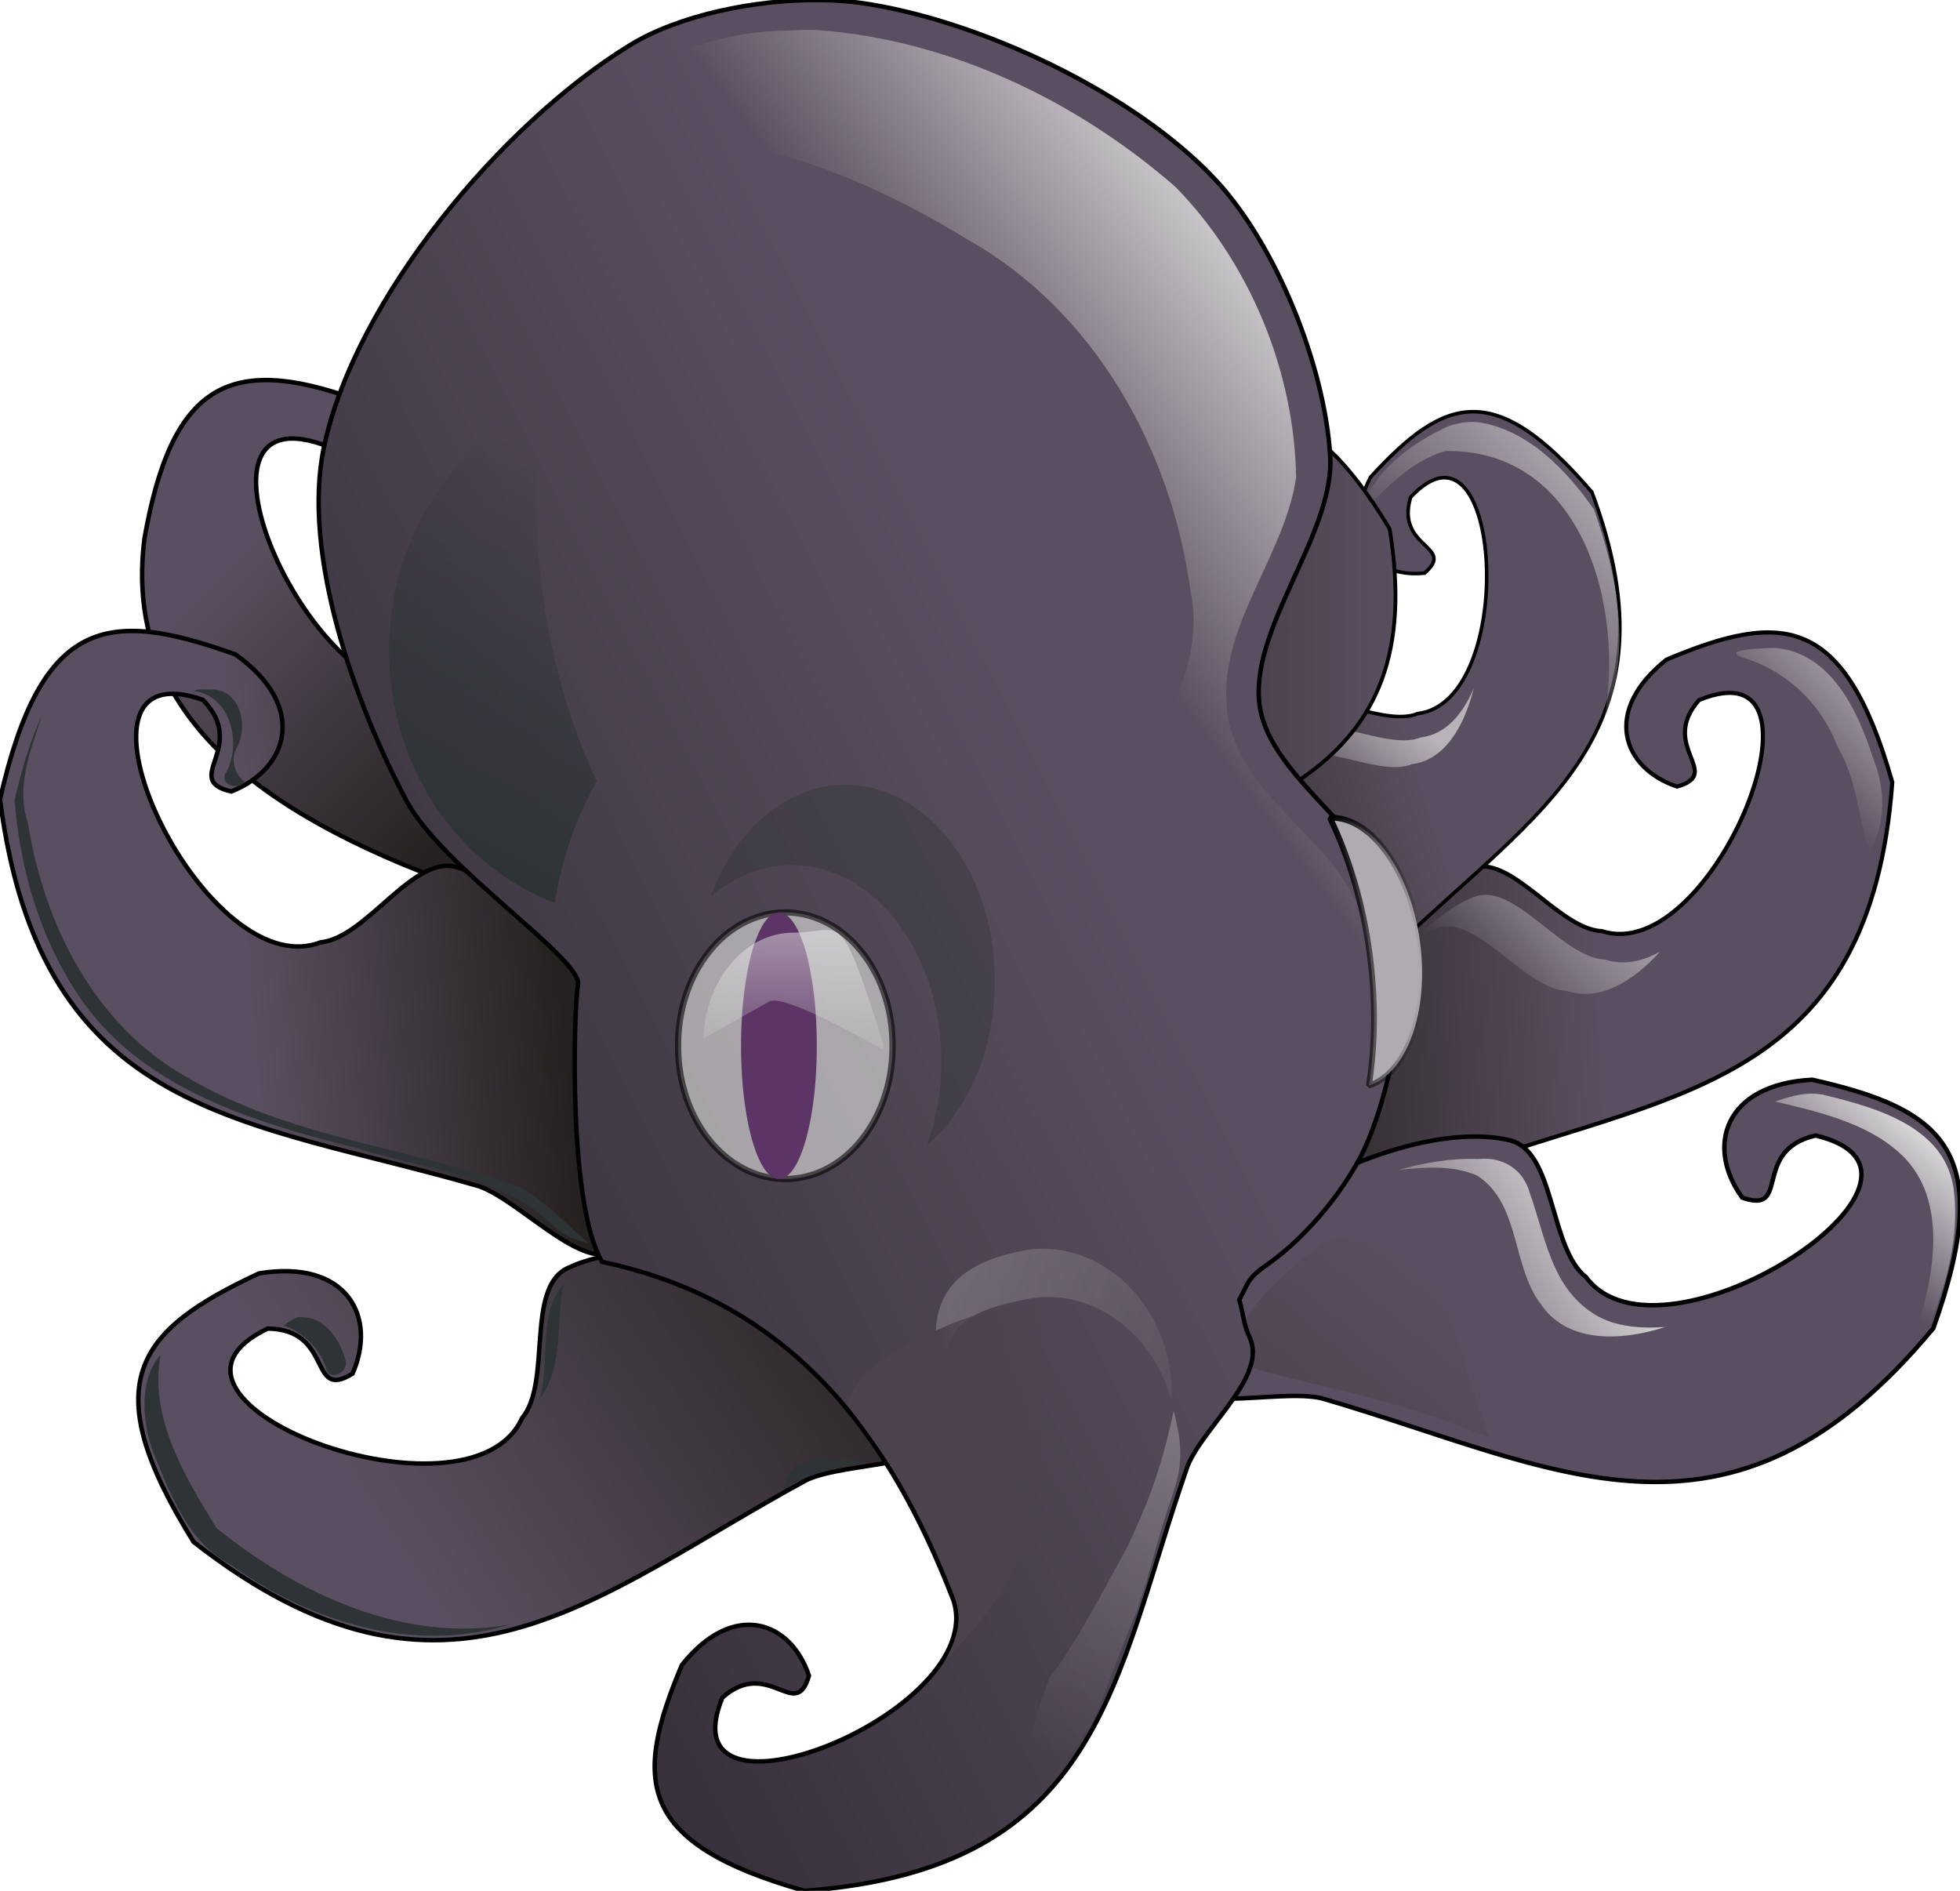 <?xml version="1.0" encoding="UTF-8" standalone="no"?>
<!-- Created with Inkscape (http://www.inkscape.org/) -->
<svg
   xmlns:dc="http://purl.org/dc/elements/1.1/"
   xmlns:cc="http://creativecommons.org/ns#"
   xmlns:rdf="http://www.w3.org/1999/02/22-rdf-syntax-ns#"
   xmlns:svg="http://www.w3.org/2000/svg"
   xmlns="http://www.w3.org/2000/svg"
   xmlns:xlink="http://www.w3.org/1999/xlink"
   xmlns:sodipodi="http://sodipodi.sourceforge.net/DTD/sodipodi-0.dtd"
   xmlns:inkscape="http://www.inkscape.org/namespaces/inkscape"
   width="439.475"
   height="423.972"
   id="svg2"
   sodipodi:version="0.32"
   inkscape:version="0.46"
   version="1.0"
   sodipodi:docname="Little_octopus.svg"
   inkscape:output_extension="org.inkscape.output.svg.inkscape"
   inkscape:export-filename="/home/mupuf/Desktop/logo_mupuf_org/Little_octopus.png"
   inkscape:export-xdpi="27.596189"
   inkscape:export-ydpi="27.596189">
  <defs
     id="defs4">
    <linearGradient
       id="linearGradient3320">
      <stop
         style="stop-color:#5a4f60;stop-opacity:1;"
         offset="0"
         id="stop3322" />
      <stop
         style="stop-color:#000000;stop-opacity:1"
         offset="1"
         id="stop3324" />
    </linearGradient>
    <linearGradient
       inkscape:collect="always"
       id="linearGradient3302">
      <stop
         style="stop-color:#000000;stop-opacity:1;"
         offset="0"
         id="stop3304" />
      <stop
         style="stop-color:#000000;stop-opacity:0;"
         offset="1"
         id="stop3306" />
    </linearGradient>
    <linearGradient
       inkscape:collect="always"
       id="linearGradient3693">
      <stop
         style="stop-color: rgb(183, 179, 184); stop-opacity: 1;"
         offset="0"
         id="stop3695" />
      <stop
         style="stop-color: rgb(183, 179, 184); stop-opacity: 0;"
         offset="1"
         id="stop3697" />
    </linearGradient>
    <linearGradient
       inkscape:collect="always"
       id="linearGradient3679">
      <stop
         style="stop-color: rgb(191, 187, 192); stop-opacity: 1;"
         offset="0"
         id="stop3681" />
      <stop
         style="stop-color: rgb(191, 187, 192); stop-opacity: 0;"
         offset="1"
         id="stop3683" />
    </linearGradient>
    <linearGradient
       inkscape:collect="always"
       id="linearGradient3657">
      <stop
         style="stop-color: rgb(172, 168, 174); stop-opacity: 1;"
         offset="0"
         id="stop3659" />
      <stop
         style="stop-color: rgb(172, 168, 174); stop-opacity: 0;"
         offset="1"
         id="stop3661" />
    </linearGradient>
    <linearGradient
       inkscape:collect="always"
       id="linearGradient3649">
      <stop
         style="stop-color: rgb(191, 187, 192); stop-opacity: 1;"
         offset="0"
         id="stop3651" />
      <stop
         style="stop-color: rgb(191, 187, 192); stop-opacity: 0;"
         offset="1"
         id="stop3653" />
    </linearGradient>
    <linearGradient
       inkscape:collect="always"
       id="linearGradient3609">
      <stop
         style="stop-color: rgb(75, 66, 78); stop-opacity: 1;"
         offset="0"
         id="stop3611" />
      <stop
         style="stop-color: rgb(75, 66, 78); stop-opacity: 0;"
         offset="1"
         id="stop3613" />
    </linearGradient>
    <linearGradient
       inkscape:collect="always"
       id="linearGradient3591">
      <stop
         style="stop-color: rgb(238, 238, 236); stop-opacity: 1;"
         offset="0"
         id="stop3593" />
      <stop
         style="stop-color: rgb(238, 238, 236); stop-opacity: 0;"
         offset="1"
         id="stop3595" />
    </linearGradient>
    <linearGradient
       inkscape:collect="always"
       id="linearGradient3549">
      <stop
         style="stop-color: rgb(238, 238, 236); stop-opacity: 1;"
         offset="0"
         id="stop3551" />
      <stop
         style="stop-color: rgb(238, 238, 236); stop-opacity: 0;"
         offset="1"
         id="stop3553" />
    </linearGradient>
    <linearGradient
       inkscape:collect="always"
       id="linearGradient3541">
      <stop
         style="stop-color: rgb(238, 238, 236); stop-opacity: 1;"
         offset="0"
         id="stop3543" />
      <stop
         style="stop-color: rgb(238, 238, 236); stop-opacity: 0;"
         offset="1"
         id="stop3545" />
    </linearGradient>
    <linearGradient
       inkscape:collect="always"
       id="linearGradient3510">
      <stop
         style="stop-color: rgb(46, 52, 54); stop-opacity: 1;"
         offset="0"
         id="stop3512" />
      <stop
         style="stop-color: rgb(46, 52, 54); stop-opacity: 0;"
         offset="1"
         id="stop3514" />
    </linearGradient>
    <linearGradient
       inkscape:collect="always"
       id="linearGradient3385">
      <stop
         style="stop-color: rgb(238, 238, 236); stop-opacity: 1;"
         offset="0"
         id="stop3387" />
      <stop
         style="stop-color: rgb(238, 238, 236); stop-opacity: 0;"
         offset="1"
         id="stop3389" />
    </linearGradient>
    <linearGradient
       id="linearGradient3313">
      <stop
         style="stop-color: rgb(90, 79, 96); stop-opacity: 1;"
         offset="0"
         id="stop3315" />
      <stop
         style="stop-color: rgb(37, 33, 32); stop-opacity: 1;"
         offset="1"
         id="stop3317" />
    </linearGradient>
    <linearGradient
       inkscape:collect="always"
       id="linearGradient3264">
      <stop
         style="stop-color: rgb(238, 238, 236); stop-opacity: 1;"
         offset="0"
         id="stop3266" />
      <stop
         style="stop-color: rgb(238, 238, 236); stop-opacity: 0;"
         offset="1"
         id="stop3268" />
    </linearGradient>
    <inkscape:perspective
       sodipodi:type="inkscape:persp3d"
       inkscape:vp_x="0 : 526.18109 : 1"
       inkscape:vp_y="0 : 1000 : 0"
       inkscape:vp_z="744.09448 : 526.18109 : 1"
       inkscape:persp3d-origin="372.04724 : 350.78739 : 1"
       id="perspective10" />
    <inkscape:perspective
       id="perspective2467"
       inkscape:persp3d-origin="372.04724 : 350.78739 : 1"
       inkscape:vp_z="744.09448 : 526.18109 : 1"
       inkscape:vp_y="0 : 1000 : 0"
       inkscape:vp_x="0 : 526.18109 : 1"
       sodipodi:type="inkscape:persp3d" />
    <linearGradient
       inkscape:collect="always"
       xlink:href="#linearGradient3609"
       id="linearGradient2471"
       gradientUnits="userSpaceOnUse"
       gradientTransform="matrix(-1,0,0,1,791.542,-6.818)"
       x1="376.888"
       y1="564.458"
       x2="342.24"
       y2="523.093" />
    <linearGradient
       inkscape:collect="always"
       xlink:href="#linearGradient3609"
       id="linearGradient2476"
       gradientUnits="userSpaceOnUse"
       x1="359.696"
       y1="543.887"
       x2="334.55"
       y2="539.381"
       gradientTransform="matrix(-1,0,0,1,704.663,0)" />
    <linearGradient
       inkscape:collect="always"
       xlink:href="#linearGradient3591"
       id="linearGradient2479"
       gradientUnits="userSpaceOnUse"
       gradientTransform="matrix(-0.979,0.205,0.205,0.979,586.493,-56.072)"
       x1="412.894"
       y1="502.602"
       x2="301.109"
       y2="572.424" />
    <linearGradient
       inkscape:collect="always"
       xlink:href="#linearGradient3549"
       id="linearGradient2482"
       gradientUnits="userSpaceOnUse"
       x1="205.415"
       y1="498.138"
       x2="258.625"
       y2="532.072"
       gradientTransform="matrix(-1,0,0,1,704.663,0)" />
    <linearGradient
       inkscape:collect="always"
       xlink:href="#linearGradient3541"
       id="linearGradient2485"
       gradientUnits="userSpaceOnUse"
       x1="133.67"
       y1="485.935"
       x2="158"
       y2="513.935"
       gradientTransform="matrix(-1,0,0,1,704.663,0)" />
    <linearGradient
       inkscape:collect="always"
       xlink:href="#linearGradient3385"
       id="linearGradient2488"
       gradientUnits="userSpaceOnUse"
       gradientTransform="matrix(-1,0,0,1,704.707,2.116)"
       x1="293.655"
       y1="249.86"
       x2="369.124"
       y2="306.428" />
    <linearGradient
       inkscape:collect="always"
       xlink:href="#linearGradient3510"
       id="linearGradient2492"
       gradientUnits="userSpaceOnUse"
       gradientTransform="matrix(-1,0,0,1,701.835,-2.121)"
       x1="492.713"
       y1="409.913"
       x2="453.716"
       y2="332.839" />
    <linearGradient
       inkscape:collect="always"
       xlink:href="#linearGradient3264"
       id="linearGradient2497"
       gradientUnits="userSpaceOnUse"
       x1="401.031"
       y1="434.594"
       x2="401.373"
       y2="477.594"
       gradientTransform="matrix(-1,0,0,1,704.663,0)" />
    <linearGradient
       inkscape:collect="always"
       xlink:href="#linearGradient3313"
       id="linearGradient2503"
       gradientUnits="userSpaceOnUse"
       x1="259.167"
       y1="386.341"
       x2="372.078"
       y2="386.341"
       gradientTransform="matrix(-1,0,0,1,704.663,0)" />
    <linearGradient
       inkscape:collect="always"
       xlink:href="#linearGradient3313"
       id="linearGradient2506"
       gradientUnits="userSpaceOnUse"
       x1="514.884"
       y1="470.306"
       x2="445.069"
       y2="464.306"
       gradientTransform="matrix(-1,0,0,1,704.663,0)" />
    <linearGradient
       inkscape:collect="always"
       xlink:href="#linearGradient3313"
       id="linearGradient2509"
       gradientUnits="userSpaceOnUse"
       gradientTransform="matrix(-1,0,0,1,708.553,1.768)"
       x1="532.734"
       y1="365.714"
       x2="476.227"
       y2="420.806" />
    <linearGradient
       inkscape:collect="always"
       xlink:href="#linearGradient3313"
       id="linearGradient2512"
       gradientUnits="userSpaceOnUse"
       gradientTransform="matrix(-1,0,0,1,694.663,4)"
       x1="468.695"
       y1="581.95"
       x2="356.553"
       y2="508.581" />
    <linearGradient
       inkscape:collect="always"
       xlink:href="#linearGradient3693"
       id="linearGradient2515"
       gradientUnits="userSpaceOnUse"
       gradientTransform="matrix(-1,0,0,1,701.663,3.5)"
       x1="254.879"
       y1="388.915"
       x2="271.341"
       y2="410.178" />
    <linearGradient
       inkscape:collect="always"
       xlink:href="#linearGradient3679"
       id="linearGradient2518"
       gradientUnits="userSpaceOnUse"
       gradientTransform="matrix(-1,0,0,1,672.542,183.293)"
       x1="176.883"
       y1="148.796"
       x2="217.188"
       y2="185.796" />
    <linearGradient
       inkscape:collect="always"
       xlink:href="#linearGradient3313"
       id="linearGradient2521"
       gradientUnits="userSpaceOnUse"
       x1="251.094"
       y1="414.547"
       x2="317.323"
       y2="436.547"
       gradientTransform="matrix(-1,0,0,1,704.663,0)" />
    <linearGradient
       inkscape:collect="always"
       xlink:href="#linearGradient3657"
       id="linearGradient2524"
       gradientUnits="userSpaceOnUse"
       gradientTransform="matrix(-1,0,0,1,872.954,255.973)"
       x1="380.884"
       y1="171.91"
       x2="405.479"
       y2="199.284" />
    <linearGradient
       inkscape:collect="always"
       xlink:href="#linearGradient3649"
       id="linearGradient2527"
       gradientUnits="userSpaceOnUse"
       x1="150.035"
       y1="377.682"
       x2="174.322"
       y2="400.588"
       gradientTransform="matrix(-1,0,0,1,704.663,0)" />
    <linearGradient
       inkscape:collect="always"
       xlink:href="#linearGradient3313"
       id="linearGradient2530"
       gradientUnits="userSpaceOnUse"
       x1="213.358"
       y1="458.787"
       x2="296.936"
       y2="463.787"
       gradientTransform="matrix(-1,0,0,1,704.663,0)" />
    <linearGradient
       inkscape:collect="always"
       xlink:href="#linearGradient3302"
       id="linearGradient3308"
       x1="430.798"
       y1="445.785"
       x2="451.458"
       y2="445.785"
       gradientUnits="userSpaceOnUse" />
    <linearGradient
       inkscape:collect="always"
       xlink:href="#linearGradient3549"
       id="linearGradient3312"
       gradientUnits="userSpaceOnUse"
       gradientTransform="matrix(-1,0,0,1,629.461,80.951)"
       x1="159.423"
       y1="275.605"
       x2="269.248"
       y2="543.656" />
    <linearGradient
       inkscape:collect="always"
       xlink:href="#linearGradient3320"
       id="linearGradient3326"
       x1="373.205"
       y1="413.389"
       x2="-51.972"
       y2="629.219"
       gradientUnits="userSpaceOnUse" />
    <filter
       inkscape:collect="always"
       id="filter3430">
      <feGaussianBlur
         inkscape:collect="always"
         stdDeviation="0.3"
         id="feGaussianBlur3432" />
    </filter>
    <filter
       inkscape:collect="always"
       id="filter3438">
      <feGaussianBlur
         inkscape:collect="always"
         stdDeviation="0.572"
         id="feGaussianBlur3440" />
    </filter>
    <filter
       inkscape:collect="always"
       id="filter3470">
      <feGaussianBlur
         inkscape:collect="always"
         stdDeviation="0.25"
         id="feGaussianBlur3472" />
    </filter>
    <filter
       inkscape:collect="always"
       id="filter3474">
      <feGaussianBlur
         inkscape:collect="always"
         stdDeviation="0.302"
         id="feGaussianBlur3476" />
    </filter>
    <filter
       inkscape:collect="always"
       id="filter3494">
      <feGaussianBlur
         inkscape:collect="always"
         stdDeviation="0.193"
         id="feGaussianBlur3496" />
    </filter>
    <filter
       inkscape:collect="always"
       id="filter3502">
      <feGaussianBlur
         inkscape:collect="always"
         stdDeviation="0.393"
         id="feGaussianBlur3504" />
    </filter>
    <filter
       inkscape:collect="always"
       id="filter3514">
      <feGaussianBlur
         inkscape:collect="always"
         stdDeviation="0.312"
         id="feGaussianBlur3516" />
    </filter>
    <filter
       inkscape:collect="always"
       id="filter3542"
       x="-0.123"
       width="1.245"
       y="-0.051"
       height="1.102">
      <feGaussianBlur
         inkscape:collect="always"
         stdDeviation="2.381"
         id="feGaussianBlur3544" />
    </filter>
    <filter
       inkscape:collect="always"
       id="filter3564">
      <feGaussianBlur
         inkscape:collect="always"
         stdDeviation="0.217"
         id="feGaussianBlur3566" />
    </filter>
    <filter
       inkscape:collect="always"
       id="filter3632"
       x="-0.123"
       width="1.245"
       y="-0.097"
       height="1.193">
      <feGaussianBlur
         inkscape:collect="always"
         stdDeviation="3.254"
         id="feGaussianBlur3634" />
    </filter>
  </defs>
  <sodipodi:namedview
     id="base"
     pagecolor="#ffffff"
     bordercolor="#666666"
     borderopacity="1.0"
     inkscape:pageopacity="0.0"
     inkscape:pageshadow="2"
     inkscape:zoom="0.70710678"
     inkscape:cx="914.90604"
     inkscape:cy="-232.81088"
     inkscape:document-units="px"
     inkscape:current-layer="layer1"
     showgrid="false"
     inkscape:window-width="1920"
     inkscape:window-height="1133"
     inkscape:window-x="0"
     inkscape:window-y="24" />
  <g
     inkscape:label="Capa 1"
     inkscape:groupmode="layer"
     id="layer1"
     transform="translate(-132.594, -232.403)">
    <path
       sodipodi:nodetypes="cccccccss"
       id="path2477"
       d="M 462.232,427.186 C 471.312,423.476 481.983,440.756 491.784,441.182 C 516.956,449.277 545.827,376.145 513.556,389.367 C 504.404,399.779 519.139,405.775 508.638,408.777 C 496.301,404.645 491.786,391.782 506.269,380.291 C 532.225,369.385 546.183,370.143 556.883,407.813 C 551.975,474.69 509.284,477.041 461.558,493.723 C 452.606,497.44 439.717,514.4 432.523,507.902 C 413.375,490.607 438.346,436.946 462.232,427.186 z"
       style="fill:url(#linearGradient2530);fill-opacity:1;fill-rule:evenodd;stroke:#000000;stroke-width:0.93px;stroke-linecap:butt;stroke-linejoin:miter;stroke-opacity:1" />
    <path
       style="fill:url(#linearGradient2527);fill-opacity:1;fill-rule:evenodd;stroke:none;stroke-width:0.93px;stroke-linecap:butt;stroke-linejoin:miter;stroke-opacity:1;filter:url(#filter3502)"
       d="M 530.673,377.682 C 543.133,378.782 549.186,391.803 552.53,402.253 C 555.258,408.92 555.675,417.192 551.673,423.495 C 549.282,415.654 548.948,407.199 544.642,399.901 C 541.187,390.675 533.775,383.305 524.44,380.192 C 516.721,377.995 528.554,377.729 530.673,377.682 z"
       id="path3617" />
    <path
       style="fill:url(#linearGradient2524);fill-opacity:1;fill-rule:evenodd;stroke:none;stroke-width:0.93px;stroke-linecap:butt;stroke-linejoin:miter;stroke-opacity:1;filter:url(#filter3494)"
       d="M 465.549,433.035 C 474.029,432.938 483.604,447.18 492.486,447.566 C 496.576,448.882 500.791,448.04 504.799,445.785 C 498.552,452.707 491.142,456.92 484.017,454.629 C 474.217,454.203 463.536,436.918 454.455,440.629 C 452.9,441.264 451.35,442.081 449.799,443.066 C 454.028,438.726 458.509,435.383 462.955,433.566 C 463.806,433.219 464.671,433.045 465.549,433.035 z"
       id="path3626" />
    <path
       style="fill:url(#linearGradient2521);fill-opacity:1;fill-rule:evenodd;stroke:#000000;stroke-width:0.803px;stroke-linecap:butt;stroke-linejoin:miter;stroke-opacity:1"
       d="M 422.222,392.076 C 428.013,385.891 442.616,395.61 450.463,392.413 C 473.14,389.697 469.449,321.887 448.882,343.895 C 445.45,355.366 459.177,354.763 452.016,360.902 C 440.843,362.105 432.663,353.635 439.892,339.396 C 456.336,321.482 467.566,317.047 489.539,342.762 C 509.785,397.026 477.121,414.255 445.67,444.548 C 439.982,450.692 435.975,468.648 427.987,466.14 C 406.724,459.464 406.989,408.344 422.222,392.076 z"
       id="path2479"
       sodipodi:nodetypes="cccccccss" />
    <path
       style="fill:url(#linearGradient2518);fill-opacity:1;fill-rule:evenodd;stroke:none;stroke-width:0.803px;stroke-linecap:butt;stroke-linejoin:miter;stroke-opacity:1;filter:url(#filter3514)"
       d="M 464.007,327.062 C 475.219,328.746 483.833,337.804 489.976,346.594 C 495.305,361.413 498.482,378.608 492.288,393.625 C 496.926,368.581 487.463,333.109 456.788,333.531 C 448.811,335.614 442.268,342.978 437.476,347.906 C 439.938,338.375 449.002,331.718 457.57,327.875 C 459.635,327.218 461.839,326.845 464.007,327.062 z"
       id="path3665"
       sodipodi:nodetypes="ccccccc" />
    <path
       style="fill:url(#linearGradient2515);fill-opacity:1;fill-rule:evenodd;stroke:none;stroke-width:0.803px;stroke-linecap:butt;stroke-linejoin:miter;stroke-opacity:1"
       d="M 463.048,386.709 C 460.835,395.614 456.331,402.887 449.204,403.74 C 441.357,406.938 426.745,397.212 420.954,403.397 C 418.494,406.024 416.418,409.567 414.766,413.678 C 416.608,407.016 419.366,401.228 422.954,397.397 C 428.745,391.212 443.357,400.938 451.204,397.74 C 456.633,397.09 460.511,392.696 463.048,386.709 z"
       id="path3674" />
    <path
       sodipodi:nodetypes="cccccccss"
       id="path3277"
       d="M 259.855,516.745 C 250.335,521.297 256.388,542.289 249.643,550.404 C 237.897,576.31 158.767,546.446 192.627,530.295 C 207.537,530.531 201.663,546.603 211.644,540.407 C 217.27,527.592 210.288,514.698 190.664,517.93 C 163.213,530.724 153.728,542.391 176.004,578.145 C 232.828,622.577 265.56,590.266 313.348,564.304 C 322.781,559.859 345.608,561.85 345.632,551.423 C 345.695,523.666 284.896,504.771 259.855,516.745 z"
       style="fill:url(#linearGradient2512);fill-opacity:1;fill-rule:evenodd;stroke:#000000;stroke-width:1px;stroke-linecap:butt;stroke-linejoin:miter;stroke-opacity:1" />
    <path
       sodipodi:nodetypes="cccccccss"
       id="path3298"
       d="M 262.277,369.72 C 252.307,366.262 241.849,385.443 231.347,386.47 C 204.778,396.627 169.521,319.749 204.952,332.077 C 215.387,342.73 199.908,350.026 211.361,352.64 C 224.373,347.486 228.476,333.407 212.252,321.906 C 183.738,311.697 171.039,318.822 164.983,353.157 C 158.388,404.707 214.631,426.003 266.863,441.152 C 276.696,444.624 291.525,462.093 298.874,454.696 C 318.438,435.006 288.5,378.817 262.277,369.72 z"
       style="fill:url(#linearGradient2509);fill-opacity:1;fill-rule:evenodd;stroke:#000000;stroke-width:1px;stroke-linecap:butt;stroke-linejoin:miter;stroke-opacity:1" />
    <path
       style="fill:url(#linearGradient2506);fill-opacity:1;fill-rule:evenodd;stroke:#000000;stroke-width:1px;stroke-linecap:butt;stroke-linejoin:miter;stroke-opacity:1"
       d="M 235.388,426.953 C 225.418,423.494 214.96,442.676 204.457,443.702 C 177.888,453.859 142.631,376.981 178.063,389.31 C 188.497,399.962 173.019,407.258 184.472,409.872 C 197.484,404.718 201.587,390.64 185.363,379.138 C 156.849,368.93 141.9,370.554 132.594,411.639 C 141.749,483.189 187.741,483.235 239.974,498.384 C 249.806,501.857 264.636,519.325 271.985,511.928 C 291.549,492.238 261.611,436.049 235.388,426.953 z"
       id="path3296"
       sodipodi:nodetypes="cccccccss" />
    <path
       sodipodi:nodetypes="cccccccss"
       id="path2481"
       d="M 356.152,376.136 C 364.209,372.178 378.214,385.594 387.838,385.021 C 414.027,389.394 426.787,325.599 398.16,339.697 C 391.439,349.257 407.031,352.866 397.444,356.368 C 384.575,354.087 377.485,343.776 389.168,332.81 C 412.136,321.244 425.875,320.554 444.182,350.991 C 453.425,407.292 412.382,413.3 369.444,431.752 C 361.513,435.704 352.528,451.085 344.167,446.342 C 321.911,433.717 334.958,386.549 356.152,376.136 z"
       style="fill:url(#linearGradient2503);fill-opacity:1;fill-rule:evenodd;stroke:#000000;stroke-width:0.848px;stroke-linecap:butt;stroke-linejoin:miter;stroke-opacity:1" />
    <path
       style="fill:#5a4f60;fill-opacity:1;fill-rule:evenodd;stroke:#000000;stroke-width:1px;stroke-linecap:butt;stroke-linejoin:miter;stroke-opacity:1"
       d="M 471.092,488.076 C 481.363,490.498 479.917,512.297 488.235,518.791 C 505.227,541.602 576.186,495.578 539.663,487.005 C 525.145,490.409 534.306,504.862 523.235,500.934 C 515.01,489.61 519.087,475.524 538.949,474.505 C 568.494,481.162 580.246,490.543 566.092,530.219 C 520.028,585.729 481.169,561.127 428.949,545.934 C 418.786,543.598 396.906,550.403 394.663,540.219 C 388.693,513.113 444.076,481.708 471.092,488.076 z"
       id="path2473"
       sodipodi:nodetypes="cccccccss" />
    <path
       id="path5279"
       d="M 408.997,537.841 C 409.21,526.997 419.929,518.453 428.089,512.032 C 436.029,505.785 454.252,518.043 454.252,518.043 L 466.627,554.812 C 442.345,544.825 427.839,543.719 408.997,537.841 z"
       style="fill:url(#linearGradient2471);fill-opacity:1;fill-rule:evenodd;stroke:none;stroke-width:1px;stroke-linecap:butt;stroke-linejoin:miter;stroke-opacity:1"
       sodipodi:nodetypes="czccc" />
    <path
       style="fill:url(#linearGradient3326);fill-opacity:1;fill-rule:evenodd;stroke:#000000;stroke-width:1px;stroke-linecap:butt;stroke-linejoin:miter;stroke-opacity:1;opacity:1"
       d="M 316.226,232.406 C 319.546,232.433 322.733,232.645 325.663,233.062 C 352.029,236.814 386.927,253.222 405.101,272.688 C 418.834,287.398 429.627,314.538 430.851,334.625 C 431.92,352.173 412.28,373.71 415.101,391.062 C 417.693,407.009 441.417,419.995 445.257,435.688 C 449.055,451.206 445.379,473.876 439.163,488.594 C 435.076,498.27 425.642,509.692 417.038,515.719 C 412.295,519.042 412.716,519.634 410.47,523.837 C 411.401,527.203 411.49,529.535 412.747,532.177 C 416.913,540.93 402.63,552.078 398.913,561.031 C 382.231,608.757 379.884,651.467 313.007,656.375 C 275.337,645.675 274.569,631.706 285.476,605.75 C 296.967,591.266 309.844,595.788 313.976,608.125 C 310.974,618.625 304.982,603.879 294.57,613.031 C 281.348,645.302 354.477,616.423 346.382,591.25 C 331.752,553.292 309.52,524.21 267.601,515.344 C 259.953,502.587 261.193,458.932 262.195,453.188 C 263.197,447.443 231.708,426.909 223.757,412 C 212.237,390.397 200.125,356.47 205.257,332.531 C 212.377,299.321 244.922,260.246 273.882,242.5 C 284.821,235.797 301.841,232.289 316.226,232.406 z"
       id="path2483"
       sodipodi:nodetypes="cssssssscscccccccssssc" />
    <path
       sodipodi:type="arc"
       style="opacity:0.581;fill:#eeeeec;fill-opacity:1;fill-rule:nonzero;stroke:#000000;stroke-width:1.4;stroke-linecap:round;stroke-linejoin:bevel;stroke-miterlimit:4;stroke-dasharray:none;stroke-dashoffset:0;stroke-opacity:1"
       id="path2485"
       sodipodi:cx="395.9798"
       sodipodi:cy="466.87778"
       sodipodi:rx="24.04163"
       sodipodi:ry="29.698484"
       d="M 420.021,466.878 A 24.042,29.698 0 1 1 371.938,466.878 A 24.042,29.698 0 1 1 420.021,466.878 z"
       transform="matrix(-1,0,0,1,704.663,0)" />
    <path
       d="M 420.021,466.878 A 24.042,29.698 0 1 1 371.938,466.878 A 24.042,29.698 0 1 1 420.021,466.878 z"
       sodipodi:ry="29.698484"
       sodipodi:rx="24.04163"
       sodipodi:cy="466.87778"
       sodipodi:cx="395.9798"
       id="path2487"
       style="fill:#5c3566;fill-opacity:1;fill-rule:nonzero;stroke:none;stroke-width:3;stroke-linecap:round;stroke-linejoin:bevel;stroke-miterlimit:4;stroke-dasharray:none;stroke-dashoffset:0;stroke-opacity:1"
       sodipodi:type="arc"
       transform="matrix(-0.353,0,0,1,447.027,0)" />
    <path
       style="opacity:0.581;fill:url(#linearGradient2497);fill-opacity:1;fill-rule:nonzero;stroke:none;stroke-width:3;stroke-linecap:round;stroke-linejoin:bevel;stroke-miterlimit:4;stroke-dasharray:none;stroke-dashoffset:0;stroke-opacity:1"
       d="M 310.435,441.531 C 321.574,441.531 320.632,434.716 330.632,466.476 C 330.751,466.853 330.621,467.266 330.606,467.656 C 327.375,466.132 308.425,455.09 305.093,456.96 L 290.291,465.269 C 290.8,452.068 299.623,441.531 310.435,441.531 z"
       id="path2489"
       sodipodi:nodetypes="cscscc" />
    <path
       style="fill:#b0abb1;fill-opacity:1;fill-rule:nonzero;stroke:url(#linearGradient3308);stroke-width:1.3;stroke-linecap:round;stroke-linejoin:bevel;stroke-miterlimit:4;stroke-dasharray:none;stroke-dashoffset:0;stroke-opacity:1"
       d="M 430.798,415.758 C 439.959,415.4 448.897,427.646 451.007,443.777 C 453.051,459.399 447.971,473.143 439.524,475.821 C 440.937,466.874 441.09,456.913 439.734,446.544 C 438.236,435.091 435.064,424.596 430.798,415.758 z"
       id="path3272" />
    <path
       style="fill:url(#linearGradient2492);fill-opacity:1;fill-rule:nonzero;stroke:none;stroke-width:3;stroke-linecap:round;stroke-linejoin:bevel;stroke-miterlimit:4;stroke-dasharray:none;stroke-dashoffset:0;stroke-opacity:1;filter:url(#filter3542)"
       d="M 254.304,322.722 C 253.351,329.709 252.835,336.915 252.835,344.254 C 252.835,367.423 257.784,389.096 266.398,407.597 C 261.904,415.364 258.623,424.657 256.991,434.879 C 235.367,426.68 219.835,404.42 219.835,378.254 C 219.835,353.183 234.09,331.69 254.304,322.722 z"
       id="path3300" />
    <path
       style="fill:#2e3436;fill-opacity:1;fill-rule:nonzero;stroke:none;stroke-width:3;stroke-linecap:round;stroke-linejoin:bevel;stroke-miterlimit:4;stroke-dasharray:none;stroke-dashoffset:0;stroke-opacity:1;filter:url(#filter3632);opacity:0.611"
       d="M 322.163,408.375 C 340.655,408.375 355.663,428.087 355.663,452.375 C 355.663,467.821 349.589,481.398 340.413,489.25 C 342.49,483.526 343.663,477.134 343.663,470.375 C 343.663,446.087 328.655,426.375 310.163,426.375 C 303.427,426.375 297.168,429 291.913,433.5 C 297.294,418.64 308.809,408.375 322.163,408.375 z"
       id="path3308" />
    <path
       id="path3393"
       d="M 315.809,239.139 C 345.523,241.294 374.024,254.972 396.246,274.389 C 412.864,291.44 422.8,315.608 423.215,339.451 C 420.41,358.489 403.734,374.82 408.309,395.045 C 413.08,414.286 436.633,422.789 438.947,443.011 C 441.197,467.915 433.852,495.545 412.903,510.92 C 417.759,491.654 419.02,468.204 404.246,452.858 C 396.774,443.81 384.498,435.593 384.34,422.733 C 385.932,402.773 403.966,385.869 399.528,364.92 C 395.223,332.982 377.889,301.919 349.307,285.98 C 324.305,270.583 294.56,259.447 264.725,263.403 C 261.168,263.719 256.093,265.159 253.559,265.451 C 268.248,250.599 287.89,239.313 309.34,239.264 C 311.493,239.112 313.651,239.064 315.809,239.139 z"
       style="fill:url(#linearGradient2488);fill-opacity:1;fill-rule:evenodd;stroke:none;stroke-width:1px;stroke-linecap:butt;stroke-linejoin:miter;stroke-opacity:1;filter:url(#filter3438)" />
    <path
       style="fill:url(#linearGradient2485);fill-opacity:1;fill-rule:evenodd;stroke:none;stroke-width:1px;stroke-linecap:butt;stroke-linejoin:miter;stroke-opacity:1;filter:url(#filter3474)"
       d="M 539.257,477.625 C 540.23,477.652 541.212,477.786 542.163,478.062 C 553.387,480.803 568.235,485.074 570.538,498.281 C 572.237,509.402 568.933,520.883 564.695,530.969 C 560.612,536.576 560.871,534.374 562.851,529.031 C 566.601,516.661 569.152,500.22 558.257,490.688 C 550.741,483.969 539.267,481.417 530.632,479.406 C 533.381,478.43 536.338,477.543 539.257,477.625 z M 529.038,497.188 C 529.083,497.204 529.132,497.243 529.163,497.281 C 529.663,499.685 526.987,501.884 525.726,499.969 C 526.264,499.008 528.366,496.933 529.038,497.188 z M 508.226,527.812 C 508.278,527.824 508.256,527.855 508.007,527.875 C 508.047,527.811 508.174,527.801 508.226,527.812 z M 507.976,527.938 C 507.55,528.077 507.103,528.214 506.663,528.344 L 506.663,528.031 C 507.107,528.009 507.545,527.971 507.976,527.938 z"
       id="path3526" />
    <path
       style="fill:url(#linearGradient2482);fill-opacity:1;fill-rule:evenodd;stroke:none;stroke-width:1px;stroke-linecap:butt;stroke-linejoin:miter;stroke-opacity:1;filter:url(#filter3470)"
       d="M 466.038,492.219 C 470.573,492.431 474.324,495.228 475.57,499.812 C 478.95,509.161 480.286,520.247 489.038,526.375 C 493.831,529.945 500.485,530.365 505.976,529.938 C 496.912,532.898 484.489,533.977 478.257,525.062 C 471.494,516.502 473.632,502.412 463.82,496 C 458.304,493.582 451.914,494.114 446.038,494.75 C 451.884,493.126 457.948,492.045 464.038,492.281 C 464.713,492.204 465.391,492.188 466.038,492.219 z M 506.226,529.812 C 506.278,529.824 506.256,529.855 506.007,529.875 C 506.047,529.811 506.174,529.801 506.226,529.812 z"
       id="path3533" />
    <path
       style="opacity:0.623;fill:url(#linearGradient2479);fill-opacity:1;fill-rule:nonzero;stroke:none;stroke-width:3;stroke-linecap:round;stroke-linejoin:bevel;stroke-miterlimit:4;stroke-dasharray:none;stroke-dashoffset:0;stroke-opacity:1;filter:url(#filter3564)"
       d="M 361.423,512.931 C 376.215,509.828 391.059,520.82 394.549,537.461 C 395.179,540.463 395.391,543.439 395.238,546.329 C 391.046,530.779 376.794,520.753 362.583,523.734 C 350.454,526.278 344.441,528.702 343.751,541.837 C 343.578,541.197 343.415,540.545 343.277,539.887 C 339.786,523.246 346.631,516.034 361.423,512.931 z"
       id="path3582"
       sodipodi:nodetypes="cscscsc" />
    <path
       style="fill:url(#linearGradient2476);fill-opacity:1;fill-rule:evenodd;stroke:none;stroke-width:1px;stroke-linecap:butt;stroke-linejoin:miter;stroke-opacity:1"
       d="M 322.561,547.4 C 324.829,538.62 337.351,532.845 346.16,529.103 C 353.055,526.452 359.772,524.861 367.374,524.861 C 366.549,541.949 368.11,561.601 362.866,577.186 C 359.566,588.412 351.671,597.103 344.444,604.873 C 345.877,602.442 347.013,599.407 347.669,596.751 C 347.644,594.24 347.505,593.015 346.762,590.514 C 344.935,585.712 343.744,583.403 341.918,578.601 C 335.76,566.374 333.933,562.543 322.561,547.4 z"
       id="path3599"
       sodipodi:nodetypes="ccccccccc" />
    <path
       style="fill:#2e3436;fill-opacity:1;fill-rule:evenodd;stroke:none;stroke-width:1px;stroke-linecap:butt;stroke-linejoin:miter;stroke-opacity:1"
       d="M 258.974,520.269 C 257.132,528.885 259.136,538.711 253.568,546.113 C 256.102,537.692 252.99,527.248 259.005,520.175 L 258.974,520.269 z M 253.568,546.113 C 253.543,546.273 253.508,546.114 253.568,546.113 z M 200.693,527.769 C 205.84,527.915 209.226,533.573 210.161,537.832 C 210.376,540.442 206.197,542.237 205.661,538.957 C 204.148,534.577 200.118,530.71 196.13,529.644 C 197.51,528.869 198.946,527.289 200.693,527.769 z M 168.599,536.175 C 165.983,550.266 174.068,563.538 181.161,575.05 C 199.38,589.717 222.959,600.889 246.88,596.675 C 225.248,603.347 202.101,596.052 184.318,583.238 C 174.86,578.361 170.935,567.747 167.099,558.425 C 164.393,551.477 163.69,541.688 168.599,536.175 z M 327.018,560.414 C 318.812,559.19 309.747,557.706 308.367,566.178 C 313.536,562.877 318.768,561.635 327.018,560.414 z"
       id="path3717"
       sodipodi:nodetypes="cccccccccccccccccccc" />
    <path
       style="fill:#2e3436;fill-opacity:1;fill-rule:evenodd;stroke:none;stroke-width:1px;stroke-linecap:butt;stroke-linejoin:miter;stroke-opacity:1"
       d="M 179.32,387.031 C 186.336,386.318 188.591,395.159 185.57,400.312 C 184.134,402.983 185.509,406.343 187.476,407.719 C 185.838,409.813 181.421,408.18 183.413,405.375 C 186.928,398.7 184.044,388.101 175.82,387.312 C 176.937,386.97 178.157,386.893 179.32,387.031 z M 141.851,393.312 C 139.335,400.944 136.133,408.977 138.882,417.062 C 142.448,439.683 153.871,462.322 174.351,473.844 C 197.256,487.478 224.599,489.706 249.32,498.656 C 256.325,502.983 259.605,506.996 264.414,511.013 C 258.318,510.057 256.388,506.536 252.847,503.989 C 241.035,495.272 226.437,494.215 212.945,489.938 C 189.627,484.09 163.626,476.434 149.788,455 C 141.391,442.169 137.027,426.915 135.857,411.776 C 137.433,405.141 139.262,398.591 142.132,392.531 L 141.851,393.312 z"
       id="path5266"
       sodipodi:nodetypes="ccccccccccccccccc" />
    <rect
       style="opacity: 0.623; fill: rgb(46, 52, 54); fill-opacity: 1; fill-rule: nonzero; stroke: none; stroke-width: 3; stroke-linecap: round; stroke-linejoin: bevel; stroke-miterlimit: 4; stroke-dasharray: none; stroke-dashoffset: 0pt; stroke-opacity: 1;"
       id="rect5283"
       width="176"
       height="0"
       x="42"
       y="136.362"
       ry="0" />
    <path
       style="fill:url(#linearGradient3312);fill-opacity:1;fill-rule:evenodd;stroke:none;stroke-width:1px;stroke-linecap:butt;stroke-linejoin:miter;stroke-opacity:1;filter:url(#filter3430)"
       d="M 387.65,593.235 C 381.396,608.278 380.568,612.063 377.207,619.359 C 370.231,629.514 366.847,632.958 360.213,634.781 C 361.572,629.479 364.456,617.484 367.918,608.591 C 373.947,600.832 380.033,588.963 385.567,578.895 C 389.148,570.991 392.687,563.416 395.744,548.754 C 397.757,556.322 397.782,560.781 395.653,567.097 C 391.347,579.657 390.547,585.066 387.65,593.235 z"
       id="path3310"
       sodipodi:nodetypes="cccccccc" />
  </g>
</svg>
